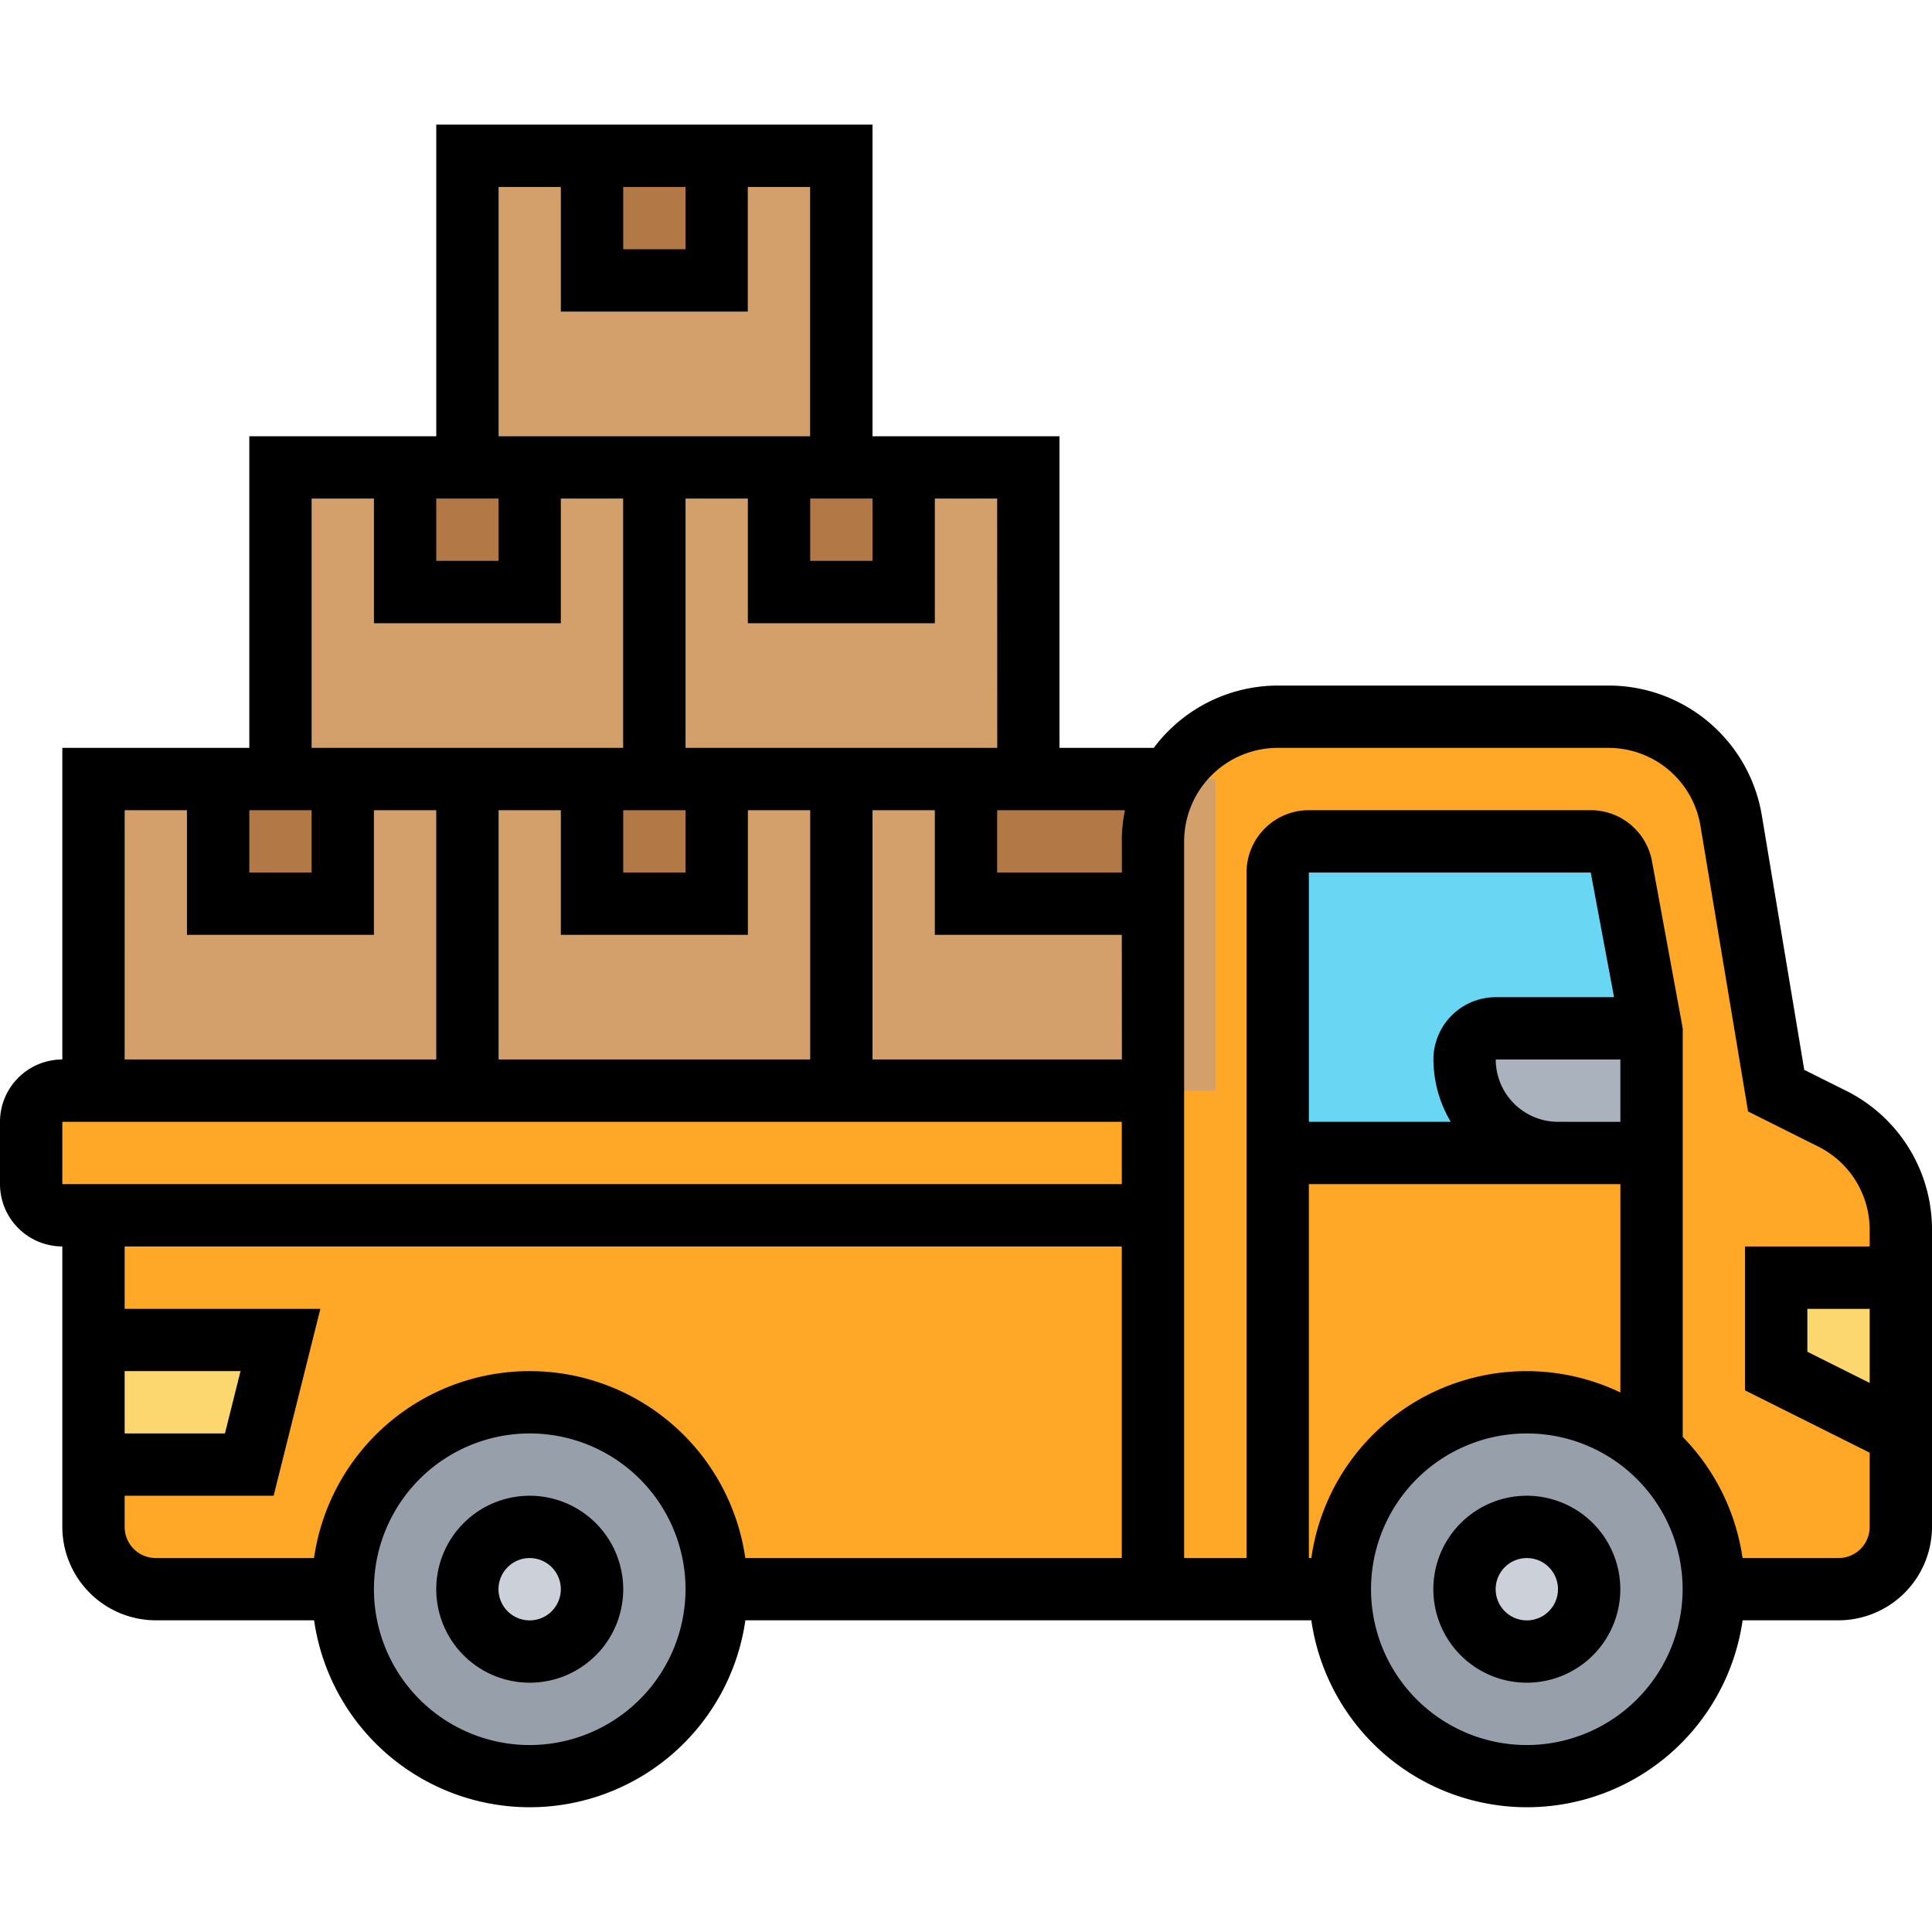 <svg xmlns="http://www.w3.org/2000/svg" xmlns:xlink="http://www.w3.org/1999/xlink" width="78" height="78" viewBox="0 0 78 78">
  <defs>
    <clipPath id="clip-path">
      <rect id="Rectángulo_5921" data-name="Rectángulo 5921" width="78" height="78" rx="5" transform="translate(1041 15880)" fill="#fff"/>
    </clipPath>
  </defs>
  <g id="Enmascarar_grupo_37" data-name="Enmascarar grupo 37" transform="translate(-1041 -15880)" clip-path="url(#clip-path)">
    <g id="envio" transform="translate(1039.742 15878.742)">
      <g id="Grupo_55476" data-name="Grupo 55476">
        <g id="Grupo_55452" data-name="Grupo 55452">
          <path id="Trazado_105284" data-name="Trazado 105284" d="M47.806,45.29v5.032H3.774a1.262,1.262,0,0,1-1.258-1.258V46.548A1.262,1.262,0,0,1,3.774,45.29H47.806Z" fill="#ffa726"/>
        </g>
        <g id="Grupo_55453" data-name="Grupo 55453">
          <path id="Trazado_105285" data-name="Trazado 105285" d="M47.806,50.323v15.1H30.194a7.548,7.548,0,1,0-15.1,0H7.548A2.524,2.524,0,0,1,5.032,62.9V60.387h6.29l1.258-5.032H5.032V50.323Z" fill="#ffa726"/>
        </g>
        <g id="Grupo_55454" data-name="Grupo 55454">
          <path id="Trazado_105286" data-name="Trazado 105286" d="M78,59.129V62.9a2.524,2.524,0,0,1-2.516,2.516H70.452A7.529,7.529,0,0,0,67.935,59.8V42.774l-1.22-6.517a1.253,1.253,0,0,0-1.233-1.032H54.1a1.262,1.262,0,0,0-1.258,1.258V65.419H47.806V35.226a5.045,5.045,0,0,1,5.032-5.032H66.187a5.028,5.028,0,0,1,4.969,4.2L72.968,45.29l2.252,1.12a5.058,5.058,0,0,1,2.78,4.5v1.925H72.968v3.774Z" fill="#ffa726"/>
        </g>
        <g id="Grupo_55455" data-name="Grupo 55455">
          <path id="Trazado_105287" data-name="Trazado 105287" d="M67.935,47.806V59.8a7.546,7.546,0,0,0-12.581,5.624H52.839V47.806h15.1Z" fill="#ffa726"/>
        </g>
        <g id="Grupo_55456" data-name="Grupo 55456">
          <path id="Trazado_105288" data-name="Trazado 105288" d="M78,52.839v6.29l-5.032-2.516V52.839Z" fill="#fcd770"/>
        </g>
        <g id="Grupo_55457" data-name="Grupo 55457">
          <path id="Trazado_105289" data-name="Trazado 105289" d="M12.581,55.355l-1.258,5.032H5.032V55.355Z" fill="#fcd770"/>
        </g>
        <g id="Grupo_55458" data-name="Grupo 55458">
          <path id="Trazado_105290" data-name="Trazado 105290" d="M67.935,59.8A7.546,7.546,0,1,1,62.9,57.871,7.529,7.529,0,0,1,67.935,59.8Z" fill="#969faa"/>
        </g>
        <g id="Grupo_55459" data-name="Grupo 55459">
          <path id="Trazado_105291" data-name="Trazado 105291" d="M22.645,57.871A7.548,7.548,0,1,1,15.1,65.419,7.554,7.554,0,0,1,22.645,57.871Z" fill="#969faa"/>
        </g>
        <g id="Grupo_55460" data-name="Grupo 55460">
          <circle id="Elipse_4170" data-name="Elipse 4170" cx="2.516" cy="2.516" r="2.516" transform="translate(60.387 62.903)" fill="#ccd1d9"/>
        </g>
        <g id="Grupo_55461" data-name="Grupo 55461">
          <circle id="Elipse_4171" data-name="Elipse 4171" cx="2.516" cy="2.516" r="2.516" transform="translate(20.129 62.903)" fill="#ccd1d9"/>
        </g>
        <g id="Grupo_55462" data-name="Grupo 55462">
          <path id="Trazado_105292" data-name="Trazado 105292" d="M60.387,44.032a3.769,3.769,0,0,0,3.774,3.774H52.839V36.484A1.262,1.262,0,0,1,54.1,35.226H65.482a1.253,1.253,0,0,1,1.233,1.032l1.22,6.517h-6.29A1.262,1.262,0,0,0,60.387,44.032Z" fill="#69d6f4"/>
        </g>
        <g id="Grupo_55463" data-name="Grupo 55463">
          <path id="Trazado_105293" data-name="Trazado 105293" d="M67.935,42.774v5.032H64.161a3.769,3.769,0,0,1-3.774-3.774,1.262,1.262,0,0,1,1.258-1.258Z" fill="#aab2bd"/>
        </g>
        <g id="Grupo_55464" data-name="Grupo 55464">
          <path id="Trazado_105294" data-name="Trazado 105294" d="M5.032,32.71h15.1V45.29H5.032Z" fill="#d3a06c"/>
        </g>
        <g id="Grupo_55465" data-name="Grupo 55465">
          <path id="Trazado_105295" data-name="Trazado 105295" d="M20.129,32.71h15.1V45.29h-15.1Z" fill="#d3a06c"/>
        </g>
        <g id="Grupo_55466" data-name="Grupo 55466">
          <path id="Trazado_105296" data-name="Trazado 105296" d="M35.226,32.71h15.1V45.29h-15.1Z" fill="#d3a06c"/>
        </g>
        <g id="Grupo_55467" data-name="Grupo 55467">
          <path id="Trazado_105297" data-name="Trazado 105297" d="M12.581,20.129h15.1V32.71h-15.1Z" fill="#d3a06c"/>
        </g>
        <g id="Grupo_55468" data-name="Grupo 55468">
          <path id="Trazado_105298" data-name="Trazado 105298" d="M27.677,20.129h15.1V32.71h-15.1Z" fill="#d3a06c"/>
        </g>
        <g id="Grupo_55469" data-name="Grupo 55469">
          <path id="Trazado_105299" data-name="Trazado 105299" d="M20.129,7.548h15.1V20.129h-15.1Z" fill="#d3a06c"/>
        </g>
        <g id="Grupo_55470" data-name="Grupo 55470">
          <path id="Trazado_105300" data-name="Trazado 105300" d="M25.161,7.548h5.032v5.032H25.161Z" fill="#b27946"/>
        </g>
        <g id="Grupo_55471" data-name="Grupo 55471">
          <path id="Trazado_105301" data-name="Trazado 105301" d="M22.645,20.129v5.032H17.613V20.129h5.032Z" fill="#b27946"/>
        </g>
        <g id="Grupo_55472" data-name="Grupo 55472">
          <path id="Trazado_105302" data-name="Trazado 105302" d="M37.742,20.129v5.032H32.71V20.129h5.032Z" fill="#b27946"/>
        </g>
        <g id="Grupo_55473" data-name="Grupo 55473">
          <path id="Trazado_105303" data-name="Trazado 105303" d="M42.774,32.71h5.712a5.019,5.019,0,0,0-.679,2.516v2.516H40.258V32.71Z" fill="#b27946"/>
        </g>
        <g id="Grupo_55474" data-name="Grupo 55474">
          <path id="Trazado_105304" data-name="Trazado 105304" d="M30.194,32.71v5.032H25.161V32.71h5.032Z" fill="#b27946"/>
        </g>
        <g id="Grupo_55475" data-name="Grupo 55475">
          <path id="Trazado_105305" data-name="Trazado 105305" d="M15.1,32.71v5.032H10.065V32.71H15.1Z" fill="#b27946"/>
        </g>
      </g>
      <g id="Grupo_55477" data-name="Grupo 55477">
        <path id="Trazado_105306" data-name="Trazado 105306" d="M62.9,61.645a3.774,3.774,0,1,0,3.774,3.774A3.779,3.779,0,0,0,62.9,61.645Zm0,5.032a1.258,1.258,0,1,1,1.258-1.258A1.259,1.259,0,0,1,62.9,66.677Z"/>
        <path id="Trazado_105307" data-name="Trazado 105307" d="M22.645,61.645a3.774,3.774,0,1,0,3.774,3.774A3.779,3.779,0,0,0,22.645,61.645Zm0,5.032A1.258,1.258,0,1,1,23.9,65.419,1.259,1.259,0,0,1,22.645,66.677Z"/>
        <path id="Trazado_105308" data-name="Trazado 105308" d="M75.781,45.29,74.1,44.451l-1.71-10.258a6.27,6.27,0,0,0-6.2-5.257H52.839a6.261,6.261,0,0,0-5,2.516H44.032V18.871H36.484V6.29H18.871V18.871H11.323V31.452H3.774V44.032a2.519,2.519,0,0,0-2.516,2.516v2.516a2.519,2.519,0,0,0,2.516,2.516V62.9a3.779,3.779,0,0,0,3.774,3.774h6.391a8.795,8.795,0,0,0,17.412,0H54.2a8.795,8.795,0,0,0,17.412,0h3.875A3.779,3.779,0,0,0,79.258,62.9V50.916A6.258,6.258,0,0,0,75.781,45.29Zm.961,11.8-2.516-1.258V54.1h2.516ZM26.419,33.968h2.516v2.516H26.419ZM31.452,39V33.968h2.516V44.032H21.387V33.968H23.9V39Zm15.1,5.032H36.484V33.968H39V39h7.548Zm0-8.806v1.258H41.516V33.968h5.159a6.284,6.284,0,0,0-.127,1.258Zm-5.032-3.774H28.935V21.387h2.516v5.032H39V21.387h2.516ZM33.968,21.387h2.516V23.9H33.968ZM26.419,8.806h2.516v2.516H26.419Zm-5.032,0H23.9v5.032h7.548V8.806h2.516V18.871H21.387ZM18.871,21.387h2.516V23.9H18.871Zm-5.032,0h2.516v5.032H23.9V21.387h2.516V31.452H13.839ZM11.323,33.968h2.516v2.516H11.323Zm-5.032,0H8.806V39h7.548V33.968h2.516V44.032H6.29ZM3.774,46.548H46.548v2.516H3.774ZM6.29,56.613h4.679l-.629,2.516H6.29Zm0,6.29V61.645h6.015L14.192,54.1H6.29V51.581H46.548V64.161h-15.2a8.795,8.795,0,0,0-17.412,0H7.548A1.259,1.259,0,0,1,6.29,62.9ZM22.645,71.71a6.29,6.29,0,1,1,6.29-6.29A6.3,6.3,0,0,1,22.645,71.71Zm39-27.677h5.032v2.516H64.161A2.519,2.519,0,0,1,61.645,44.032Zm0-2.516a2.519,2.519,0,0,0-2.516,2.516,4.981,4.981,0,0,0,.7,2.516H54.1V36.484h11.38l.942,5.032ZM54.1,49.065H66.677v8.41A8.774,8.774,0,0,0,54.2,64.161h-.1ZM62.9,71.71a6.29,6.29,0,1,1,6.29-6.29A6.3,6.3,0,0,1,62.9,71.71Zm12.581-7.548H71.609a8.778,8.778,0,0,0-2.415-4.893V42.774l-1.242-6.751a2.517,2.517,0,0,0-2.473-2.056H54.1a2.519,2.519,0,0,0-2.516,2.516V64.161H49.065V35.226a3.779,3.779,0,0,1,3.774-3.774H66.188a3.762,3.762,0,0,1,3.723,3.154l1.921,11.524,2.823,1.412a3.755,3.755,0,0,1,2.087,3.375v.664H71.71v5.81l5.032,2.516v3A1.259,1.259,0,0,1,75.484,64.161Z"/>
      </g>
    </g>
  </g>
</svg>
